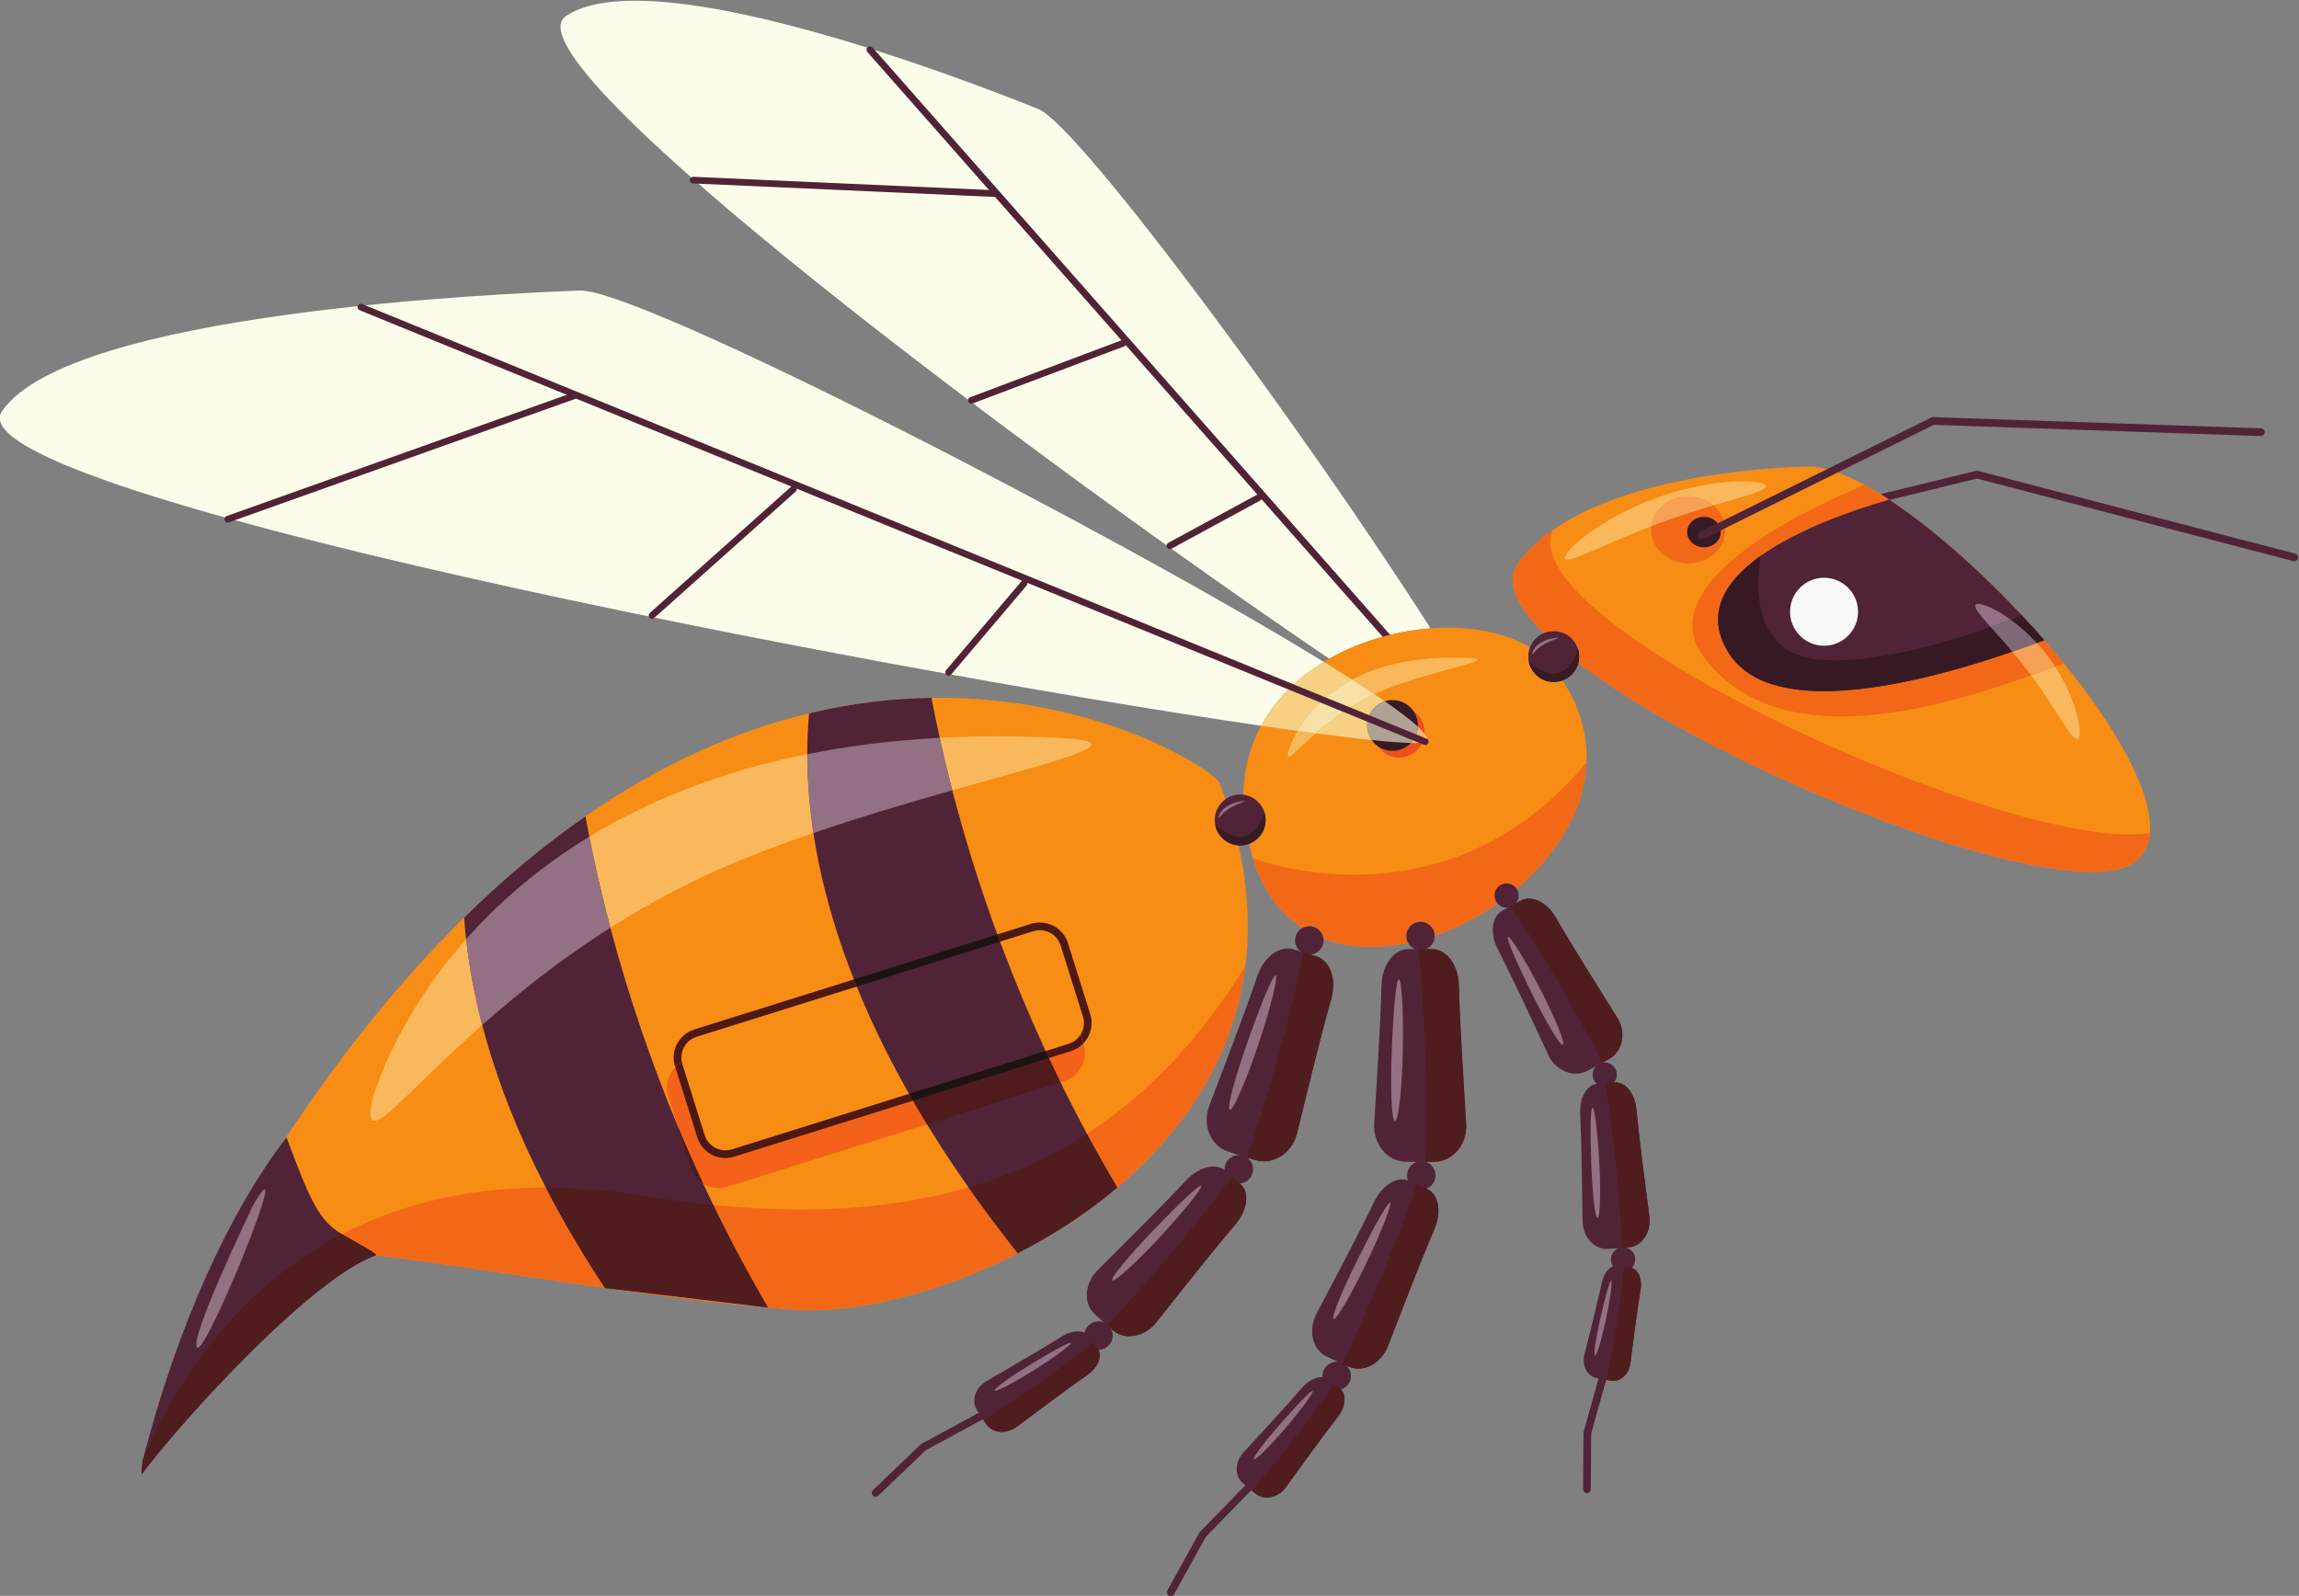 <?xml version="1.0" encoding="UTF-8" standalone="no"?>
<!-- Created with Inkscape (http://www.inkscape.org/) -->

<svg
   xmlns:dc="http://purl.org/dc/elements/1.1/"
   xmlns:cc="http://creativecommons.org/ns#"
   xmlns:rdf="http://www.w3.org/1999/02/22-rdf-syntax-ns#"
   xmlns:svg="http://www.w3.org/2000/svg"
   xmlns="http://www.w3.org/2000/svg"
   xmlns:sodipodi="http://sodipodi.sourceforge.net/DTD/sodipodi-0.dtd"
   xmlns:inkscape="http://www.inkscape.org/namespaces/inkscape"
   version="1.1"
   id="svg235"
   xml:space="preserve"
   width="918.715"
   height="637.917"
   viewBox="0 0 918.715 637.917"
   sodipodi:docname="wasp_robot_bg.svg"
   inkscape:version="0.92.3 (2405546, 2018-03-11)"><rect x="0" y="0" width="918.715" height="637.917" fill="#808080" stroke="none"/><defs
     id="defs239" /><sodipodi:namedview
     pagecolor="#ffffff"
     bordercolor="#666666"
     borderopacity="1"
     objecttolerance="10"
     gridtolerance="10"
     guidetolerance="10"
     inkscape:pageopacity="0"
     inkscape:pageshadow="2"
     inkscape:window-width="1920"
     inkscape:window-height="1052"
     id="namedview237"
     showgrid="false"
     inkscape:zoom="0.1475"
     inkscape:cx="463.77986"
     inkscape:cy="288.43864"
     inkscape:window-x="1920"
     inkscape:window-y="0"
     inkscape:window-maximized="1"
     inkscape:current-layer="g243"
     fit-margin-top="0"
     fit-margin-left="0"
     fit-margin-right="0"
     fit-margin-bottom="0" /><g
     id="g243"
     inkscape:groupmode="layer"
     inkscape:label="ink_ext_XXXXXX"
     transform="matrix(1.333,0,0,-1.333,-336.22,1149.479)"><g
       id="g1187"><path
         d="m 650.724,664.798 c -85.797,58.126 -248.679,179.45 -228.783,192.739 4.833,3.228 12.053,4.572 20.736,4.572 19.371,0 46.007,-6.692 69.588,-14.097 -0.298,-0.372 -0.295,-0.916 0.031,-1.286 L 666.768,671.397 c -5.569,-1.541 -11.021,-3.743 -16.044,-6.599 m 18.211,7.165 -154.502,175.364 c 22.588,-7.19 42.033,-14.875 49.022,-17.661 12.508,-4.988 82.178,-100.018 117.625,-155.766 -4.014,-0.301 -8.105,-0.948 -12.145,-1.937"
         style="fill:#fbfce9;fill-opacity:1;fill-rule:nonzero;stroke:none;stroke-width:0.1"
         id="path249"
         inkscape:connector-curvature="0" /><path
         d="m 701.017,633.037 c -0.277,0 -0.553,0.114 -0.75,0.338 L 512.296,846.726 c -0.365,0.415 -0.325,1.046 0.089,1.412 0.414,0.366 1.047,0.325 1.412,-0.09 l 187.97,-213.35 c 0.365,-0.415 0.325,-1.047 -0.089,-1.412 -0.191,-0.167 -0.426,-0.249 -0.661,-0.249"
         style="fill:#512336;fill-opacity:1;fill-rule:nonzero;stroke:none;stroke-width:0.1"
         id="path251"
         inkscape:connector-curvature="0" /><path
         d="m 550.448,803.278 -0.046,10e-4 -90.444,4.041 c -0.551,0.025 -0.979,0.492 -0.954,1.044 0.025,0.552 0.508,0.969 1.043,0.954 l 90.444,-4.041 c 0.552,-0.025 0.979,-0.491 0.955,-1.043 -0.024,-0.537 -0.467,-0.956 -0.998,-0.956"
         style="fill:#512336;fill-opacity:1;fill-rule:nonzero;stroke:none;stroke-width:0.1"
         id="path253"
         inkscape:connector-curvature="0" /><path
         d="m 543.458,741.281 c -0.404,0 -0.784,0.247 -0.936,0.648 -0.194,0.517 0.067,1.093 0.584,1.288 l 45.383,17.092 c 0.517,0.192 1.093,-0.067 1.288,-0.584 0.195,-0.517 -0.067,-1.094 -0.583,-1.288 l -45.383,-17.092 c -0.116,-0.043 -0.235,-0.064 -0.353,-0.064"
         style="fill:#512336;fill-opacity:1;fill-rule:nonzero;stroke:none;stroke-width:0.1"
         id="path255"
         inkscape:connector-curvature="0" /><path
         d="m 602.938,697.663 c -0.355,0 -0.699,0.189 -0.88,0.523 -0.264,0.485 -0.084,1.092 0.401,1.356 l 26.584,14.43 c 0.488,0.262 1.092,0.084 1.356,-0.402 0.264,-0.485 0.084,-1.092 -0.401,-1.356 l -26.584,-14.43 c -0.152,-0.082 -0.315,-0.121 -0.476,-0.121"
         style="fill:#512336;fill-opacity:1;fill-rule:nonzero;stroke:none;stroke-width:0.1"
         id="path257"
         inkscape:connector-curvature="0" /><path
         d="m 940.049,694.028 c -0.097,-10e-4 -0.195,0.012 -0.292,0.037 l -94.866,24.749 -74.886,-18.231 c -0.62,-0.148 -1.243,0.228 -1.394,0.847 -0.15,0.619 0.229,1.243 0.849,1.394 l 75.169,18.3 c 0.183,0.045 0.38,0.044 0.562,-0.005 l 95.148,-24.822 c 0.616,-0.161 0.986,-0.791 0.825,-1.407 -0.136,-0.519 -0.604,-0.862 -1.115,-0.862"
         style="fill:#512336;fill-opacity:1;fill-rule:nonzero;stroke:none;stroke-width:0.1"
         id="path259"
         inkscape:connector-curvature="0" /><path
         d="m 892.401,603.95 c -25.147,-19.763 -206.429,61.011 -184.89,89.74 21.54,28.728 87.962,28.728 87.962,28.728 4.335,-0.242 9.72,-2.208 15.724,-5.493 2.369,-1.265 4.82,-2.746 7.351,-4.415 14.807,-9.72 32.04,-25.498 46.552,-42.164 2.019,-2.315 3.985,-4.658 5.896,-7 20.247,-24.932 32.956,-50.322 21.405,-59.396"
         style="fill:#f78d15;fill-opacity:1;fill-rule:nonzero;stroke:none;stroke-width:0.1"
         id="path261"
         inkscape:connector-curvature="0" /><path
         d="m 879.411,600.873 c -34.504,-0.004 -116.308,33.828 -154.016,62.641 v 0 c 37.708,-28.813 119.512,-62.641 154.016,-62.641 5.821,0 10.301,0.964 12.99,3.077 0.011,0.009 0.022,0.017 0.032,0.025 -0.011,-0.008 -0.021,-0.016 -0.032,-0.025 -2.689,-2.113 -7.169,-3.077 -12.99,-3.077 m 13.044,3.12 c 0.003,0.002 0.005,0.004 0.009,0.007 -0.003,-0.003 -0.006,-0.005 -0.009,-0.007 m 0.037,0.029 c 0.001,10e-4 0.001,10e-4 0.002,0.002 -10e-4,-10e-4 -10e-4,-10e-4 -0.002,-0.002 m 3.194,4.194 c 0.562,1.303 0.9,2.749 1.034,4.32 0.005,0.001 0.011,0.002 0.016,0.003 -0.142,-1.571 -0.486,-3.019 -1.05,-4.323"
         style="fill:#f9c372;fill-opacity:1;fill-rule:nonzero;stroke:none;stroke-width:0.1"
         id="path263"
         inkscape:connector-curvature="0" /><path
         d="m 879.411,600.873 c -34.504,0 -116.308,33.828 -154.016,62.641 0.159,0.615 0.245,1.261 0.245,1.926 0,0.89 -0.15,1.74 -0.44,2.53 -1.03,2.97 -3.86,5.1 -7.18,5.1 -1.071,0 -2.089,-0.22 -3.013,-0.617 -5.883,5.876 -9.274,11.322 -9.27,15.966 0.002,1.9 0.572,3.668 1.774,5.271 2.773,3.688 6.3,6.919 10.312,9.719 -12.96,-26.666 125.104,-91.302 172.813,-91.308 2.238,-10e-4 4.268,0.141 6.084,0.435 -0.134,-1.571 -0.472,-3.017 -1.034,-4.32 -0.707,-1.633 -1.759,-3.042 -3.192,-4.192 -10e-4,-10e-4 -10e-4,-10e-4 -0.002,-0.002 -0.009,-0.007 -0.019,-0.015 -0.028,-0.022 -0.004,-0.003 -0.006,-0.005 -0.009,-0.007 -0.007,-0.006 -0.015,-0.012 -0.022,-0.018 -0.01,-0.008 -0.021,-0.016 -0.032,-0.025 -2.689,-2.113 -7.169,-3.077 -12.99,-3.077"
         style="fill:#f36817;fill-opacity:1;fill-rule:nonzero;stroke:none;stroke-width:0.1"
         id="path265"
         inkscape:connector-curvature="0" /><path
         d="m 804.274,647.489 c -15.854,0 -30.813,4.332 -40.895,17.257 -17.017,21.815 27.679,43.806 47.818,52.179 2.369,-1.265 4.82,-2.746 7.351,-4.415 13.198,-8.663 28.323,-22.14 41.73,-36.768 -0.631,0.688 -1.266,1.372 -1.906,2.054 -12.921,13.83 -27.25,26.451 -39.82,34.71 -12.34,-3.56 -27.71,-9.21 -38.39,-16.77 -7.64,-5.42 -12.878,-11.822 -12.881,-19.149 -10e-4,-3.108 0.94,-6.383 3.04,-9.82 5.231,-8.557 15.868,-11.702 28.689,-11.702 17.516,0 39.108,5.877 56.515,11.847 1.515,-1.794 3.082,-3.729 4.629,-5.789 0.332,-0.431 0.658,-0.862 0.978,-1.29 -14.853,-5.26 -36.587,-12.344 -56.858,-12.344 m 64.045,14.913 c -0.7,1.069 -1.456,2.14 -2.269,3.201 -1.046,1.388 -2.134,2.687 -3.24,3.894 0.776,0.285 1.542,0.569 2.292,0.849 2.017,-2.316 3.983,-4.658 5.894,-7 -0.839,-0.292 -1.733,-0.608 -2.677,-0.944"
         style="fill:#f36817;fill-opacity:1;fill-rule:nonzero;stroke:none;stroke-width:0.1"
         id="path267"
         inkscape:connector-curvature="0" /><path
         d="m 865.102,670.346 c -29.81,-11.15 -81.02,-26.09 -94.781,-3.579 -7.05,11.54 -1.04,21.25 9.841,28.969 10.68,7.56 26.05,13.21 38.39,16.77 12.57,-8.259 26.899,-20.88 39.82,-34.71 2.3,-2.45 4.54,-4.94 6.73,-7.45"
         style="fill:#512336;fill-opacity:1;fill-rule:nonzero;stroke:none;stroke-width:0.1"
         id="path269"
         inkscape:connector-curvature="0" /><path
         d="m 799.01,655.065 c -12.821,0 -23.458,3.145 -28.689,11.702 -2.1,3.437 -3.041,6.712 -3.04,9.82 0.003,7.327 5.241,13.729 12.881,19.149 -1.61,-9.41 -2.65,-29.739 18.039,-31.27 1.347,-0.099 2.734,-0.147 4.149,-0.147 14.956,0 33.295,5.283 46.652,9.986 1.857,-2.07 4.125,-4.555 6.523,-7.393 -17.407,-5.97 -38.999,-11.847 -56.515,-11.847 m 63.8,14.432 c -2.601,2.841 -5.302,5.178 -7.809,6.999 1.195,0.452 2.321,0.887 3.371,1.3 2.3,-2.45 4.54,-4.94 6.73,-7.45 -0.75,-0.28 -1.516,-0.564 -2.292,-0.849"
         style="fill:#371923;fill-opacity:1;fill-rule:nonzero;stroke:none;stroke-width:0.1"
         id="path271"
         inkscape:connector-curvature="0" /><path
         d="m 809.824,678.881 c 0,-5.948 -4.822,-10.77 -10.77,-10.77 -5.948,0 -10.77,4.822 -10.77,10.77 0,5.948 4.822,10.77 10.77,10.77 5.948,0 10.77,-4.822 10.77,-10.77"
         style="fill:#f9f9f8;fill-opacity:1;fill-rule:nonzero;stroke:none;stroke-width:0.1"
         id="path273"
         inkscape:connector-curvature="0" /><path
         d="m 799.054,689.074 c -5.62,0 -10.194,-4.573 -10.194,-10.193 0,-5.621 4.574,-10.193 10.194,-10.193 5.621,0 10.193,4.572 10.193,10.193 0,5.62 -4.572,10.193 -10.193,10.193 z m 0,-21.539 c -6.256,0 -11.346,5.09 -11.346,11.346 0,6.257 5.09,11.347 11.346,11.347 6.257,0 11.346,-5.09 11.346,-11.347 0,-6.256 -5.089,-11.346 -11.346,-11.346"
         style="fill:#512336;fill-opacity:1;fill-rule:nonzero;stroke:none;stroke-width:0.1"
         id="path275"
         inkscape:connector-curvature="0" /><path
         d="m 758.331,693.401 c -6.134,0 -11.106,4.499 -11.106,10.049 0,0.374 0.022,0.743 0.066,1.106 1.332,0.51 2.696,1.016 4.088,1.512 5.184,1.902 10.156,3.447 14.519,4.737 2.178,-1.834 3.54,-4.451 3.54,-7.355 0,-5.55 -4.973,-10.049 -11.107,-10.049"
         style="fill:#f36817;fill-opacity:1;fill-rule:nonzero;stroke:none;stroke-width:0.1"
         id="path277"
         inkscape:connector-curvature="0" /><path
         d="m 768.091,702.776 c 0,-2.522 -2.26,-4.567 -5.048,-4.567 -2.788,0 -5.049,2.045 -5.049,4.567 0,2.523 2.261,4.568 5.049,4.568 2.788,0 5.048,-2.045 5.048,-4.568"
         style="fill:#361b25;fill-opacity:1;fill-rule:nonzero;stroke:none;stroke-width:0.1"
         id="path279"
         inkscape:connector-curvature="0" /><path
         d="m 762.399,700.613 c -0.424,0 -0.833,0.236 -1.035,0.642 -0.282,0.571 -0.048,1.262 0.523,1.545 l 69.331,34.329 c 0.171,0.084 0.364,0.122 0.551,0.12 l 98.274,-3.366 c 0.636,-0.022 1.135,-0.556 1.112,-1.193 -0.021,-0.636 -0.551,-1.138 -1.191,-1.113 l -97.984,3.357 -69.07,-34.201 c -0.165,-0.081 -0.34,-0.12 -0.511,-0.12"
         style="fill:#512336;fill-opacity:1;fill-rule:nonzero;stroke:none;stroke-width:0.1"
         id="path281"
         inkscape:connector-curvature="0" /><path
         d="m 722.117,694.528 c -0.36,0 -0.602,0.087 -0.719,0.274 -1.096,1.628 10.234,12.062 27.463,18.229 10.143,3.705 19.659,4.954 25.795,4.954 4.263,0 6.894,-0.602 6.975,-1.403 0.196,-1.413 -6.362,-3.006 -15.733,-5.777 -1.983,1.671 -4.643,2.693 -7.567,2.693 -5.721,0 -10.431,-3.912 -11.04,-8.942 -12.68,-4.852 -22.404,-10.028 -25.174,-10.028"
         style="fill:#f9b85b;fill-opacity:1;fill-rule:nonzero;stroke:none;stroke-width:0.1"
         id="path283"
         inkscape:connector-curvature="0" /><path
         d="m 747.291,704.556 c 0.609,5.03 5.319,8.942 11.04,8.942 2.924,0 5.584,-1.022 7.567,-2.693 -4.363,-1.29 -9.335,-2.835 -14.519,-4.737 -1.392,-0.496 -2.756,-1.002 -4.088,-1.512"
         style="fill:#f6a155;fill-opacity:1;fill-rule:nonzero;stroke:none;stroke-width:0.1"
         id="path285"
         inkscape:connector-curvature="0" /><path
         d="m 874.883,640.687 c -1.918,0 -6.335,9.213 -13.751,19.146 2.628,0.93 5.036,1.802 7.187,2.569 6.867,-10.487 8.401,-20.881 6.818,-21.653 -0.08,-0.041 -0.164,-0.062 -0.254,-0.062"
         style="fill:#f9b85b;fill-opacity:1;fill-rule:nonzero;stroke:none;stroke-width:0.1"
         id="path287"
         inkscape:connector-curvature="0" /><path
         d="m 861.132,659.833 c -0.32,0.428 -0.646,0.859 -0.978,1.29 -1.547,2.06 -3.114,3.995 -4.629,5.789 2.527,0.866 4.96,1.733 7.285,2.585 1.106,-1.207 2.194,-2.506 3.24,-3.894 0.813,-1.061 1.569,-2.132 2.269,-3.201 -2.151,-0.767 -4.559,-1.639 -7.187,-2.569"
         style="fill:#f6a155;fill-opacity:1;fill-rule:nonzero;stroke:none;stroke-width:0.1"
         id="path289"
         inkscape:connector-curvature="0" /><path
         d="m 849.002,674.305 c -3.218,3.588 -5.198,5.93 -4.466,6.708 0.139,0.156 0.396,0.234 0.756,0.234 1.633,0 5.38,-1.605 9.709,-4.751 -1.849,-0.699 -3.86,-1.438 -5.999,-2.191"
         style="fill:#937084;fill-opacity:1;fill-rule:nonzero;stroke:none;stroke-width:0.1"
         id="path291"
         inkscape:connector-curvature="0" /><path
         d="m 855.525,666.912 c -2.398,2.838 -4.666,5.323 -6.523,7.393 2.139,0.753 4.15,1.492 5.999,2.191 2.507,-1.821 5.208,-4.158 7.809,-6.999 -2.325,-0.852 -4.758,-1.719 -7.285,-2.585"
         style="fill:#816876;fill-opacity:1;fill-rule:nonzero;stroke:none;stroke-width:0.1"
         id="path293"
         inkscape:connector-curvature="0" /><path
         d="m 727.846,633.708 c -1.858,-45.772 -83.627,-82.281 -100.025,-28.701 -19.735,64.619 68.119,84.274 89.767,57.43 7.646,-9.504 10.662,-19.305 10.258,-28.729"
         style="fill:#f78d15;fill-opacity:1;fill-rule:nonzero;stroke:none;stroke-width:0.1"
         id="path295"
         inkscape:connector-curvature="0" /><path
         d="m 638.588,635.398 c -0.347,0 -0.405,0.488 -0.178,1.603 0,0 0.679,2.568 2.781,6.151 1.869,-0.256 3.697,-0.501 5.45,-0.732 -4.511,-3.96 -7.185,-7.022 -8.053,-7.022 m 25.661,18.766 c -2.052,1.375 -4.285,2.834 -6.67,4.358 7.203,3.82 16.98,6.607 30.173,6.607 1.61,0 3.265,-0.041 4.978,-0.127 9.211,-0.463 -9.892,-3.415 -24.798,-9.257 -1.269,-0.497 -2.497,-1.026 -3.683,-1.581"
         style="fill:#f9b85b;fill-opacity:1;fill-rule:nonzero;stroke:none;stroke-width:0.1"
         id="path297"
         inkscape:connector-curvature="0" /><path
         d="m 663.286,578.388 c -5.017,0 -9.855,0.784 -14.307,2.466 -0.2,1.61 -1.315,3.033 -2.964,3.546 -0.422,0.132 -0.849,0.194 -1.269,0.194 -0.742,0 -1.461,-0.195 -2.091,-0.549 -6.564,4.259 -11.808,11.076 -14.834,20.962 0,0 12.604,-4.973 30.384,-4.973 20.161,-10e-4 46.978,6.391 69.641,33.674 -0.584,-14.39 -9.068,-27.864 -20.935,-37.912 -0.689,1.047 -1.846,1.634 -3.039,1.634 -0.586,0 -1.181,-0.142 -1.733,-0.442 -1.765,-0.96 -2.417,-3.168 -1.458,-4.932 0.136,-0.25 0.296,-0.477 0.477,-0.681 -5.85,-4.077 -12.267,-7.358 -18.807,-9.602 -0.058,2.304 -1.943,4.154 -4.261,4.154 -2.355,0 -4.264,-1.909 -4.264,-4.264 0,-0.759 0.199,-1.472 0.546,-2.089 -3.735,-0.776 -7.458,-1.186 -11.086,-1.186"
         style="fill:#f36817;fill-opacity:1;fill-rule:nonzero;stroke:none;stroke-width:0.1"
         id="path299"
         inkscape:connector-curvature="0" /><path
         d="m 625.58,572.751 c -3.474,-27.679 -18.713,-49.892 -38.394,-66.504 -9.235,-7.808 -19.44,-14.377 -29.86,-19.708 -24.394,-12.52 -49.971,-18.201 -66.961,-16.935 -2.639,0.188 -5.277,0.403 -7.916,0.645 l -0.242,0.027 c -16.047,1.427 -32.148,3.5 -47.764,5.708 l -0.862,0.108 c -24.985,3.554 -48.652,7.485 -68.684,9.827 -6.489,0.781 -12.601,1.374 -18.228,1.724 -12.87,0.861 -22.658,0.114 -29.739,-2.255 5.385,9.531 10.112,18.921 15.55,27.456 l 0.108,0.161 c 19.493,30.613 39.256,54.98 58.776,74.15 12.251,12.09 24.42,22.105 36.375,30.371 v 0.027 c 23.424,16.263 46.068,25.821 67.042,30.856 12.924,3.123 25.228,4.496 36.698,4.657 50.51,0.754 85,-22.05 86.32,-25.497 7.727,-20.167 9.801,-38.421 7.781,-54.818"
         style="fill:#f78d15;fill-opacity:1;fill-rule:nonzero;stroke:none;stroke-width:0.1"
         id="path301"
         inkscape:connector-curvature="0" /><path
         d="m 587.186,506.247 c -9.235,-7.808 -19.44,-14.377 -29.86,-19.708 -5.358,6.731 -10.258,13.301 -14.781,19.735 -45.072,64.188 -50.376,113.595 -47.764,142.135 12.924,3.123 25.228,4.496 36.698,4.657 10.527,-55.06 30.128,-100.078 46.579,-130.691 3.204,-5.923 6.274,-11.308 9.128,-16.128"
         style="fill:#512336;fill-opacity:1;fill-rule:nonzero;stroke:none;stroke-width:0.1"
         id="path303"
         inkscape:connector-curvature="0" /><path
         d="m 482.449,470.249 -0.242,0.027 -47.764,5.708 -0.862,0.108 c -6.919,10.474 -12.789,20.516 -17.743,30.129 -16.72,32.417 -22.967,59.745 -24.474,80.934 12.251,12.09 24.42,22.105 36.375,30.371 8.589,-46.848 23.801,-86.535 38.313,-116.502 5.735,-11.82 11.362,-22.132 16.397,-30.775"
         style="fill:#512336;fill-opacity:1;fill-rule:nonzero;stroke:none;stroke-width:0.1"
         id="path305"
         inkscape:connector-curvature="0" /><path
         d="m 364.897,485.919 c -19.036,-6.758 -57.322,-48.518 -70.192,-65.668 0.081,1.373 -0.047,2.785 0.296,4.119 10.473,40.745 26.158,74.826 43.12,96.912 7.207,-19.491 9.946,-25.131 16.626,-29.035 3.314,-1.938 11.012,-6.005 10.15,-6.328"
         style="fill:#512336;fill-opacity:1;fill-rule:nonzero;stroke:none;stroke-width:0.1"
         id="path307"
         inkscape:connector-curvature="0" /><path
         d="m 495.219,469.431 c -1.685,0 -3.305,0.057 -4.854,0.173 -2.639,0.188 -5.277,0.403 -7.916,0.645 v 0 c -5.035,8.643 -10.662,18.955 -16.397,30.775 8.989,-0.905 17.777,-1.385 26.345,-1.385 17.685,-0.001 34.441,2.047 50.148,6.635 v 0 c 4.523,-6.434 9.423,-13.004 14.781,-19.735 -22.169,-11.379 -45.318,-17.108 -62.107,-17.108 m -13.012,0.845 c -16.047,1.427 -32.148,3.5 -47.764,5.708 l 47.764,-5.708 m -48.626,5.816 c -24.985,3.554 -48.652,7.485 -68.684,9.827 0.862,0.323 -6.836,4.39 -10.15,6.328 16.223,8.407 36.28,13.974 60.917,13.974 0.058,0 0.116,0 0.174,0 v 0 c 4.954,-9.613 10.824,-19.655 17.743,-30.129 m 153.605,30.155 c -2.854,4.82 -5.924,10.205 -9.128,16.128 17.878,11.551 33.817,27.975 47.522,50.376 -3.474,-27.679 -18.713,-49.892 -38.394,-66.504 v 0"
         style="fill:#f36817;fill-opacity:1;fill-rule:nonzero;stroke:none;stroke-width:0.1"
         id="path309"
         inkscape:connector-curvature="0" /><path
         d="m 557.326,486.539 v 0 c -5.358,6.731 -10.258,13.301 -14.781,19.735 12.547,3.635 24.393,8.939 35.513,16.101 v 0 c 3.204,-5.923 6.274,-11.308 9.128,-16.128 v 0 c -9.235,-7.808 -19.44,-14.377 -29.86,-19.708"
         style="fill:#501d1f;fill-opacity:1;fill-rule:nonzero;stroke:none;stroke-width:0.1"
         id="path311"
         inkscape:connector-curvature="0" /><path
         d="m 482.449,470.249 -0.242,0.027 -47.764,5.708 -0.862,0.108 v 0 c -6.919,10.474 -12.789,20.516 -17.743,30.129 9.208,0 19.09,-0.782 29.644,-2.504 6.974,-1.131 13.839,-2.047 20.57,-2.693 v 0 c 5.735,-11.82 11.362,-22.132 16.397,-30.775 v 0"
         style="fill:#501d1f;fill-opacity:1;fill-rule:nonzero;stroke:none;stroke-width:0.1"
         id="path313"
         inkscape:connector-curvature="0" /><path
         d="m 294.705,420.251 c 0.081,1.373 0.189,2.746 0.296,4.119 6.839,16.72 22.024,44.748 51.668,63.273 2.585,1.615 5.277,3.15 8.078,4.604 v 0 c 3.314,-1.938 11.012,-6.005 10.15,-6.328 v 0 c -19.036,-6.758 -57.322,-48.518 -70.192,-65.668"
         style="fill:#501d1f;fill-opacity:1;fill-rule:nonzero;stroke:none;stroke-width:0.1"
         id="path315"
         inkscape:connector-curvature="0" /><path
         d="m 364.486,526.211 c -1.318,0 -1.54,1.892 -0.675,6.216 0,0 6.022,23.236 28.146,48.256 0.876,-7.849 2.405,-16.439 4.833,-25.725 -18.172,-16.083 -28.896,-28.747 -32.304,-28.747 m 70.728,57.914 c -2.324,8.786 -4.45,17.9 -6.314,27.311 17.16,10.458 38.614,19.4 65.333,24.755 -10e-4,-7.039 0.519,-14.944 1.846,-23.661 -6.78,-2.321 -13.538,-4.789 -20.082,-7.407 -15.136,-6.054 -28.724,-13.336 -40.783,-20.998 m 102.5,41.212 c -1.33,5.14 -2.588,10.38 -3.767,15.731 5.613,0.296 11.392,0.448 17.368,0.448 6.117,0 12.408,-0.16 18.917,-0.494 22.379,-1.147 0.778,-6.239 -32.518,-15.685"
         style="fill:#f9b85b;fill-opacity:1;fill-rule:nonzero;stroke:none;stroke-width:0.1"
         id="path317"
         inkscape:connector-curvature="0" /><path
         d="m 496.079,612.53 c -1.327,8.717 -1.847,16.622 -1.846,23.661 12.122,2.43 25.333,4.119 39.714,4.877 1.179,-5.351 2.437,-10.591 3.767,-15.731 -12.765,-3.621 -27.251,-7.883 -41.635,-12.807"
         style="fill:#937084;fill-opacity:1;fill-rule:nonzero;stroke:none;stroke-width:0.1"
         id="path319"
         inkscape:connector-curvature="0" /><path
         d="m 396.79,554.958 c -2.428,9.286 -3.957,17.876 -4.833,25.725 9.249,10.46 21.322,21.233 36.943,30.753 1.864,-9.411 3.99,-18.525 6.314,-27.311 -15.248,-9.688 -28.052,-19.987 -38.424,-29.167"
         style="fill:#937084;fill-opacity:1;fill-rule:nonzero;stroke:none;stroke-width:0.1"
         id="path321"
         inkscape:connector-curvature="0" /><path
         d="m 311.487,458.15 c -0.054,0 -0.102,0.016 -0.145,0.047 -2.82,2.081 16.805,42.797 16.805,42.797 1.924,3.303 2.999,4.712 3.422,4.712 1.229,0 -3.046,-11.89 -8.001,-23.778 -4.956,-11.889 -10.591,-23.778 -12.081,-23.778"
         style="fill:#937084;fill-opacity:1;fill-rule:nonzero;stroke:none;stroke-width:0.1"
         id="path323"
         inkscape:connector-curvature="0" /><path
         d="m 469.705,517.365 c -2.783,0 -5.36,1.796 -6.235,4.585 l -6.68,21.281 c -0.07,0.209 -0.12,0.419 -0.16,0.629 -0.73,-0.41 -1.39,-0.92 -1.97,-1.53 v 0 l -0.07,0.21 c -0.71,2.26 -0.49,4.65 0.6,6.75 1.1,2.09 2.94,3.64 5.2,4.34 l 47.82,15.002 c 0.282,-0.715 0.567,-1.427 0.859,-2.147 L 461.08,551.43 c -1.67,-0.52 -3.04,-1.66 -3.84,-3.21 -0.71,-1.35 -0.92,-2.88 -0.61,-4.36 0.04,-0.21 0.09,-0.42 0.16,-0.629 l 6.68,-21.281 c 0.875,-2.789 3.452,-4.585 6.235,-4.585 0.65,0 1.311,0.099 1.965,0.305 l 53.071,16.644 v 0 L 471.67,517.67 c -0.654,-0.206 -1.315,-0.304 -1.965,-0.305 m 95.989,29.792 v 0 l 6.896,2.163 c 1.54,0.49 2.78,1.5 3.58,2.77 0.98,1.57 1.3,3.53 0.7,5.43 l -6.67,21.28 c -0.53,1.67 -1.67,3.03 -3.21,3.84 -0.95,0.5 -1.99,0.75 -3.03,0.75 -0.65,0 -1.32,-0.1 -1.96,-0.3 l -9.98,-3.131 c -0.268,0.72 -0.534,1.439 -0.801,2.165 l 10.091,3.166 c 0.87,0.275 1.762,0.41 2.65,0.41 1.409,0 2.808,-0.341 4.09,-1.009 2.1,-1.101 3.64,-2.941 4.35,-5.201 l 6.67,-21.28 c 1,-3.18 0.1,-6.52 -2.07,-8.78 v 0 l -0.83,2.66 c -0.8,-1.27 -2.04,-2.28 -3.58,-2.77 l -6.896,-2.163"
         style="fill:#4e1914;fill-opacity:1;fill-rule:nonzero;stroke:none;stroke-width:0.1"
         id="path325"
         inkscape:connector-curvature="0" /><path
         d="m 509.069,566.485 c -0.292,0.72 -0.577,1.432 -0.859,2.147 l 43.009,13.492 c 0.267,-0.726 0.533,-1.445 0.801,-2.165 l -42.951,-13.474"
         style="fill:#1e1314;fill-opacity:1;fill-rule:nonzero;stroke:none;stroke-width:0.1"
         id="path327"
         inkscape:connector-curvature="0" /><path
         d="m 467.71,506.06 c -1.675,0 -3.298,0.48 -4.689,1.347 -2.594,5.573 -5.195,11.448 -7.76,17.612 l -2.671,8.521 c -0.71,2.26 -0.49,4.65 0.6,6.75 0.4,0.75 0.89,1.441 1.47,2.04 v 0 l 6.6,-21.07 c 1.19,-3.779 4.69,-6.2 8.45,-6.2 0.88,0 1.77,0.13 2.65,0.41 l 53.553,16.795 c 1.343,-2.327 2.743,-4.684 4.194,-7.057 L 470.36,506.47 c -0.88,-0.28 -1.77,-0.41 -2.65,-0.41 m 102.45,31.709 c -1.157,2.363 -2.321,4.793 -3.485,7.28 l 6.605,2.071 c 1.46,0.46 2.73,1.27 3.72,2.31 v 0 l 0.07,-0.22 c 1.46,-4.65 -1.14,-9.63 -5.79,-11.09 l -1.12,-0.351"
         style="fill:#f36218;fill-opacity:1;fill-rule:nonzero;stroke:none;stroke-width:0.1"
         id="path329"
         inkscape:connector-curvature="0" /><path
         d="m 530.107,525.208 c -1.451,2.373 -2.851,4.73 -4.194,7.057 l 40.762,12.784 c 1.164,-2.487 2.328,-4.917 3.485,-7.28 l -40.053,-12.561"
         style="fill:#501b1d;fill-opacity:1;fill-rule:nonzero;stroke:none;stroke-width:0.1"
         id="path331"
         inkscape:connector-curvature="0" /><path
         d="m 463.021,507.407 c -1.731,1.079 -3.101,2.757 -3.761,4.853 l -3.999,12.759 c 2.565,-6.164 5.166,-12.039 7.76,-17.612"
         style="fill:#501b1d;fill-opacity:1;fill-rule:nonzero;stroke:none;stroke-width:0.1"
         id="path333"
         inkscape:connector-curvature="0" /><path
         d="m 469.71,515.06 c -3.76,0 -7.26,2.421 -8.45,6.2 l -6.6,21.07 c 0.58,0.61 1.24,1.12 1.97,1.53 0.04,-0.21 0.09,-0.42 0.16,-0.629 l 6.68,-21.281 c 0.875,-2.789 3.452,-4.585 6.235,-4.585 0.65,10e-4 1.311,0.099 1.965,0.305 l 53.071,16.644 c 0.388,-0.684 0.775,-1.361 1.172,-2.049 L 472.36,515.47 c -0.88,-0.28 -1.77,-0.41 -2.65,-0.41 m 96.965,29.989 c -0.328,0.699 -0.654,1.399 -0.981,2.108 l 6.896,2.163 c 1.54,0.49 2.78,1.5 3.58,2.77 l 0.83,-2.66 c -0.99,-1.04 -2.26,-1.85 -3.72,-2.31 l -6.605,-2.071"
         style="fill:#4c1714;fill-opacity:1;fill-rule:nonzero;stroke:none;stroke-width:0.1"
         id="path335"
         inkscape:connector-curvature="0" /><path
         d="m 525.913,532.265 c -0.397,0.688 -0.784,1.365 -1.172,2.049 l 40.953,12.843 c 0.327,-0.709 0.653,-1.409 0.981,-2.108 l -40.762,-12.784"
         style="fill:#1e1313;fill-opacity:1;fill-rule:nonzero;stroke:none;stroke-width:0.1"
         id="path337"
         inkscape:connector-curvature="0" /><path
         d="m 671.683,635.146 c -2.618,0 -4.927,1.318 -6.301,3.327 1.224,-0.838 2.705,-1.327 4.301,-1.327 2.186,0 4.157,0.919 5.548,2.392 0.327,-0.007 0.634,-0.01 0.926,-0.01 1.064,0 1.897,0.045 2.494,0.136 -1.19,-2.663 -3.862,-4.518 -6.968,-4.518 m 7.611,7.107 c -0.454,0.616 -1.124,1.336 -1.992,2.146 0.006,0.124 0.009,0.249 0.009,0.375 0,1.596 -0.489,3.077 -1.327,4.302 2.009,-1.374 3.327,-3.684 3.327,-6.302 0,-0.175 -0.005,-0.349 -0.017,-0.521"
         style="fill:#f04e1c;fill-opacity:1;fill-rule:nonzero;stroke:none;stroke-width:0.1"
         id="path339"
         inkscape:connector-curvature="0" /><path
         d="m 603.196,383.671 c -0.188,0 -0.38,0.047 -0.556,0.145 -0.558,0.307 -0.761,1.008 -0.452,1.566 l 9.574,17.32 0.182,0.246 22.739,23.385 c 0.444,0.455 1.174,0.468 1.63,0.023 0.456,-0.444 0.466,-1.174 0.023,-1.631 l -22.63,-23.273 -9.5,-17.185 c -0.211,-0.381 -0.603,-0.596 -1.01,-0.596"
         style="fill:#512336;fill-opacity:1;fill-rule:nonzero;stroke:none;stroke-width:0.1"
         id="path341"
         inkscape:connector-curvature="0" /><path
         d="m 682.352,581.663 c 0,-2.354 -1.908,-4.263 -4.262,-4.263 -2.355,0 -4.264,1.909 -4.264,4.263 0,2.355 1.909,4.264 4.264,4.264 2.354,0 4.262,-1.909 4.262,-4.264"
         style="fill:#512336;fill-opacity:1;fill-rule:nonzero;stroke:none;stroke-width:0.1"
         id="path343"
         inkscape:connector-curvature="0" /><path
         d="m 682.577,509.864 c 0,-2.353 -1.909,-4.262 -4.264,-4.262 -2.353,0 -4.262,1.909 -4.262,4.262 0,2.355 1.909,4.264 4.262,4.264 2.355,0 4.264,-1.909 4.264,-4.264"
         style="fill:#512336;fill-opacity:1;fill-rule:nonzero;stroke:none;stroke-width:0.1"
         id="path345"
         inkscape:connector-curvature="0" /><path
         d="m 657.223,449.733 c 0,-2.354 -1.908,-4.262 -4.263,-4.262 -2.355,0 -4.263,1.908 -4.263,4.262 0,2.355 1.908,4.263 4.263,4.263 2.355,0 4.263,-1.908 4.263,-4.263"
         style="fill:#512336;fill-opacity:1;fill-rule:nonzero;stroke:none;stroke-width:0.1"
         id="path347"
         inkscape:connector-curvature="0" /><path
         d="m 689.569,566.954 c 0.379,-13.9 1.385,-27.775 2.186,-41.658 0.358,-5.927 -3.82,-11.162 -9.326,-11.334 -2.976,-0.078 -5.952,-0.078 -8.929,10e-4 -5.48,0.175 -9.656,5.405 -9.3,11.333 0.801,13.883 1.807,27.757 2.186,41.658 0.179,5.949 3.668,10.765 8.022,10.766 2.373,0 4.745,0 7.118,0 4.374,0.002 7.863,-4.818 8.043,-10.766"
         style="fill:#512336;fill-opacity:1;fill-rule:nonzero;stroke:none;stroke-width:0.1"
         id="path349"
         inkscape:connector-curvature="0" /><path
         d="m 679.658,513.912 c -10e-4,0 -10e-4,0 -10e-4,0 0.509,0.005 1.019,0.012 1.528,0.022 -0.509,-0.01 -1.018,-0.017 -1.527,-0.022"
         style="fill:#f9c372;fill-opacity:1;fill-rule:nonzero;stroke:none;stroke-width:0.1"
         id="path351"
         inkscape:connector-curvature="0" /><path
         d="m 679.52,513.91 v 0 c 0.046,10e-4 0.091,10e-4 0.137,0.002 0,0 0,0 10e-4,0 -0.046,-0.001 -0.092,-0.001 -0.138,-0.002"
         style="fill:#501d1f;fill-opacity:1;fill-rule:nonzero;stroke:none;stroke-width:0.1"
         id="path353"
         inkscape:connector-curvature="0" /><path
         d="m 679.52,513.91 c 0.877,25.342 -0.684,51.368 -2.061,63.81 1.355,0 2.711,0 4.067,0 4.374,0.002 7.863,-4.818 8.043,-10.766 0.379,-13.9 1.385,-27.775 2.186,-41.658 0.014,-0.232 0.021,-0.462 0.021,-0.691 0.009,-5.637 -4.057,-10.478 -9.347,-10.643 v 0 c -0.415,-0.011 -0.829,-0.02 -1.244,-0.028 -0.509,-0.01 -1.019,-0.017 -1.528,-0.022 -0.046,-0.001 -0.091,-0.001 -0.137,-0.001"
         style="fill:#501d1f;fill-opacity:1;fill-rule:nonzero;stroke:none;stroke-width:0.1"
         id="path355"
         inkscape:connector-curvature="0" /><path
         d="m 670.429,526.078 c -0.002,0 -0.003,0 -0.005,0 -1.034,0.034 -1.415,9.638 -0.96,21.367 0.456,11.737 1.268,21.228 2.107,21.23 0.847,-0.003 1.461,-9.492 1.21,-21.256 -0.239,-11.744 -1.332,-21.341 -2.352,-21.341"
         style="fill:#937084;fill-opacity:1;fill-rule:nonzero;stroke:none;stroke-width:0.1"
         id="path357"
         inkscape:connector-curvature="0" /><path
         d="m 682.313,493.952 c -4.955,-11.678 -9.413,-23.557 -14.033,-35.371 -1.96,-5.048 -7.184,-7.92 -11.527,-6.117 -2.343,0.986 -4.655,2.038 -6.939,3.155 -4.192,2.081 -5.462,7.902 -2.947,12.698 5.865,11.248 11.886,22.415 17.43,33.827 2.387,4.877 6.916,7.644 10.301,6.106 1.843,-0.838 3.687,-1.677 5.53,-2.515 3.4,-1.545 4.292,-6.779 2.185,-11.783"
         style="fill:#512336;fill-opacity:1;fill-rule:nonzero;stroke:none;stroke-width:0.1"
         id="path359"
         inkscape:connector-curvature="0" /><path
         d="m 656.062,452.757 c -0.02,0.009 -0.04,0.017 -0.06,0.026 0.02,-0.009 0.04,-0.017 0.06,-0.026 m -0.093,0.04 c -0.027,0.011 -0.054,0.023 -0.081,0.035 v 0 c 0.027,-0.012 0.054,-0.024 0.081,-0.035"
         style="fill:#f9c372;fill-opacity:1;fill-rule:nonzero;stroke:none;stroke-width:0.1"
         id="path361"
         inkscape:connector-curvature="0" /><path
         d="m 655.888,452.832 c -0.473,0.203 -0.945,0.408 -1.414,0.616 v 0 c 0.47,-0.208 0.941,-0.413 1.414,-0.616 v 0"
         style="fill:#501d1f;fill-opacity:1;fill-rule:nonzero;stroke:none;stroke-width:0.1"
         id="path363"
         inkscape:connector-curvature="0" /><path
         d="m 659.485,451.923 c -0.924,0 -1.846,0.173 -2.732,0.541 v 0 c -0.231,0.097 -0.461,0.195 -0.691,0.293 -0.02,0.009 -0.04,0.017 -0.06,0.026 -0.011,0.005 -0.022,0.009 -0.033,0.014 -0.027,0.011 -0.054,0.023 -0.081,0.035 -0.473,0.203 -0.944,0.408 -1.414,0.616 10.25,20.738 18.866,42.905 22.494,53.724 1.053,-0.479 2.106,-0.958 3.16,-1.437 2.172,-0.986 3.32,-3.478 3.318,-6.453 -0.002,-1.684 -0.371,-3.522 -1.133,-5.33 -4.955,-11.678 -9.413,-23.557 -14.033,-35.371 -1.56,-4.018 -5.189,-6.658 -8.795,-6.658"
         style="fill:#501d1f;fill-opacity:1;fill-rule:nonzero;stroke:none;stroke-width:0.1"
         id="path365"
         inkscape:connector-curvature="0" /><path
         d="m 652.063,466.754 c -0.023,0 -0.045,0.005 -0.064,0.014 -0.79,0.394 2.54,8.505 7.323,18.085 4.696,9.406 8.843,16.896 9.615,16.896 0.015,0 0.028,-0.003 0.04,-0.009 0.657,-0.302 -2.45,-8.399 -7.086,-18.081 -4.516,-9.447 -8.889,-16.905 -9.828,-16.905"
         style="fill:#937084;fill-opacity:1;fill-rule:nonzero;stroke:none;stroke-width:0.1"
         id="path367"
         inkscape:connector-curvature="0" /><path
         d="m 653.362,437.566 c -5.392,-6.955 -10.484,-14.133 -15.675,-21.238 -2.207,-3.04 -6.234,-4.028 -8.845,-2.034 -1.405,1.084 -2.781,2.208 -4.122,3.369 -2.461,2.154 -2.295,6.293 0.243,9.064 5.93,6.502 11.951,12.92 17.693,19.589 2.466,2.848 6.005,3.891 8.017,2.247 1.095,-0.894 2.191,-1.79 3.286,-2.685 2.021,-1.65 1.702,-5.328 -0.597,-8.312"
         style="fill:#512336;fill-opacity:1;fill-rule:nonzero;stroke:none;stroke-width:0.1"
         id="path369"
         inkscape:connector-curvature="0" /><path
         d="m 632.002,413.256 c -1.135,0 -2.236,0.332 -3.16,1.038 -0.458,0.352 -0.912,0.71 -1.364,1.071 v 0 c 0.452,-0.361 0.906,-0.718 1.364,-1.071 0.924,-0.706 2.025,-1.038 3.16,-1.038 2.073,0 4.259,1.108 5.685,3.072 5.191,7.105 10.283,14.283 15.675,21.238 1.275,1.655 1.942,3.524 1.937,5.141 0.005,-1.617 -0.662,-3.486 -1.937,-5.141 -5.392,-6.955 -10.484,-14.133 -15.675,-21.238 -1.426,-1.964 -3.612,-3.072 -5.685,-3.072"
         style="fill:#f9c372;fill-opacity:1;fill-rule:nonzero;stroke:none;stroke-width:0.1"
         id="path371"
         inkscape:connector-curvature="0" /><path
         d="m 652.209,447.308 c -0.042,0.035 -0.085,0.07 -0.128,0.105 v 0 c 0.043,-0.035 0.086,-0.07 0.128,-0.105"
         style="fill:#501d1f;fill-opacity:1;fill-rule:nonzero;stroke:none;stroke-width:0.1"
         id="path373"
         inkscape:connector-curvature="0" /><path
         d="m 632.002,413.256 c -1.135,0 -2.236,0.332 -3.16,1.038 -0.458,0.353 -0.912,0.71 -1.363,1.072 10.553,12.087 20.255,25.43 24.602,32.047 0.043,-0.035 0.086,-0.07 0.128,-0.105 0.583,-0.476 1.167,-0.953 1.75,-1.43 0.9,-0.735 1.336,-1.872 1.34,-3.171 0.005,-1.617 -0.662,-3.486 -1.937,-5.141 -5.392,-6.955 -10.484,-14.133 -15.675,-21.238 -1.426,-1.964 -3.612,-3.072 -5.685,-3.072"
         style="fill:#501d1f;fill-opacity:1;fill-rule:nonzero;stroke:none;stroke-width:0.1"
         id="path375"
         inkscape:connector-curvature="0" /><path
         d="m 628.232,424.735 c -0.034,0 -0.062,0.008 -0.082,0.026 -0.464,0.408 3.207,5.258 8.115,10.834 4.742,5.388 8.8,9.623 9.422,9.623 0.022,0 0.04,-0.005 0.053,-0.016 0.39,-0.321 -3.127,-5.203 -7.954,-10.873 -4.613,-5.427 -8.798,-9.594 -9.554,-9.594"
         style="fill:#937084;fill-opacity:1;fill-rule:nonzero;stroke:none;stroke-width:0.1"
         id="path377"
         inkscape:connector-curvature="0" /><path
         d="m 727.969,414.598 h -0.008 c -0.638,0.004 -1.15,0.525 -1.146,1.161 l 0.117,16.882 c 10e-4,0.102 0.014,0.205 0.043,0.303 l 7.511,26.792 c 0.172,0.616 0.816,0.971 1.421,0.8 0.614,-0.172 0.972,-0.808 0.8,-1.421 l -7.47,-26.644 -0.115,-16.728 c -0.005,-0.634 -0.521,-1.145 -1.153,-1.145"
         style="fill:#512336;fill-opacity:1;fill-rule:nonzero;stroke:none;stroke-width:0.1"
         id="path379"
         inkscape:connector-curvature="0" /><path
         d="m 707.07,595.53 c 0.96,-1.764 0.308,-3.972 -1.457,-4.931 -1.764,-0.96 -3.972,-0.308 -4.932,1.457 -0.959,1.764 -0.307,3.972 1.458,4.932 1.764,0.959 3.972,0.307 4.931,-1.458"
         style="fill:#512336;fill-opacity:1;fill-rule:nonzero;stroke:none;stroke-width:0.1"
         id="path381"
         inkscape:connector-curvature="0" /><path
         d="m 736.5,541.813 c 0.96,-1.764 0.307,-3.973 -1.457,-4.932 -1.765,-0.96 -3.973,-0.307 -4.933,1.457 -0.96,1.765 -0.306,3.973 1.457,4.932 1.765,0.961 3.974,0.307 4.933,-1.457"
         style="fill:#512336;fill-opacity:1;fill-rule:nonzero;stroke:none;stroke-width:0.1"
         id="path383"
         inkscape:connector-curvature="0" /><path
         d="m 742.005,486.415 c 0.96,-1.765 0.308,-3.973 -1.457,-4.933 -1.765,-0.958 -3.973,-0.306 -4.933,1.458 -0.959,1.765 -0.306,3.973 1.458,4.933 1.765,0.959 3.973,0.307 4.932,-1.458"
         style="fill:#512336;fill-opacity:1;fill-rule:nonzero;stroke:none;stroke-width:0.1"
         id="path385"
         inkscape:connector-curvature="0" /><path
         d="m 718.474,587.448 c 5.949,-10.263 12.358,-20.252 18.616,-30.33 2.683,-4.296 1.685,-9.923 -2.371,-12.295 -2.198,-1.271 -4.429,-2.484 -6.692,-3.637 -4.177,-2.103 -9.439,0.115 -11.589,4.703 -5.057,10.73 -9.958,21.538 -15.339,32.111 -2.29,4.531 -1.638,9.562 1.626,11.338 1.777,0.967 3.555,1.934 5.333,2.9 3.278,1.784 7.857,-0.406 10.416,-4.79"
         style="fill:#512336;fill-opacity:1;fill-rule:nonzero;stroke:none;stroke-width:0.1"
         id="path387"
         inkscape:connector-curvature="0" /><path
         d="m 732.957,543.821 c 0.475,0.265 0.948,0.534 1.42,0.805 -0.472,-0.271 -0.945,-0.54 -1.42,-0.805 m 1.471,0.835 c 0.015,0.008 0.03,0.017 0.046,0.026 -0.016,-0.009 -0.031,-0.018 -0.046,-0.026 m 0.142,0.082 c 0.007,0.004 0.014,0.008 0.021,0.012 -0.007,-0.004 -0.014,-0.008 -0.021,-0.012"
         style="fill:#f9c372;fill-opacity:1;fill-rule:nonzero;stroke:none;stroke-width:0.1"
         id="path389"
         inkscape:connector-curvature="0" /><path
         d="m 705.01,590.581 v 0 c 0.166,0.091 0.333,0.181 0.5,0.272 -0.167,-0.091 -0.333,-0.182 -0.5,-0.272"
         style="fill:#501d1f;fill-opacity:1;fill-rule:nonzero;stroke:none;stroke-width:0.1"
         id="path391"
         inkscape:connector-curvature="0" /><path
         d="m 732.56,543.6 c -9.67,19.348 -21.447,38.218 -27.55,46.981 0.167,0.09 0.333,0.181 0.5,0.272 0.85,0.461 1.699,0.923 2.548,1.385 0.777,0.423 1.628,0.623 2.506,0.623 2.829,0 5.957,-2.068 7.91,-5.413 5.949,-10.263 12.358,-20.252 18.616,-30.33 1.011,-1.619 1.5,-3.428 1.499,-5.18 -0.003,-2.895 -1.343,-5.637 -3.87,-7.115 v 0 c -0.043,-0.024 -0.085,-0.049 -0.128,-0.073 -0.007,-0.004 -0.014,-0.008 -0.021,-0.012 -0.032,-0.019 -0.064,-0.037 -0.096,-0.056 -0.016,-0.009 -0.031,-0.018 -0.046,-0.026 -0.017,-0.01 -0.034,-0.02 -0.051,-0.03 -0.472,-0.271 -0.945,-0.54 -1.42,-0.805 -0.132,-0.074 -0.264,-0.148 -0.397,-0.221"
         style="fill:#501d1f;fill-opacity:1;fill-rule:nonzero;stroke:none;stroke-width:0.1"
         id="path393"
         inkscape:connector-curvature="0" /><path
         d="m 720.713,548.995 c -0.944,0 -5.036,6.903 -9.356,15.639 -4.442,8.98 -7.701,16.426 -7.073,16.768 0.015,0.009 0.033,0.013 0.052,0.013 0.792,0 5.022,-6.745 9.518,-15.449 4.615,-8.915 7.709,-16.564 6.93,-16.955 -0.021,-0.011 -0.045,-0.016 -0.071,-0.016"
         style="fill:#937084;fill-opacity:1;fill-rule:nonzero;stroke:none;stroke-width:0.1"
         id="path395"
         inkscape:connector-curvature="0" /><path
         d="m 742.788,529.78 c 1.046,-10.772 2.546,-21.491 3.897,-32.227 0.589,-4.583 -2.156,-8.864 -6.145,-9.282 -2.157,-0.216 -4.319,-0.371 -6.485,-0.463 -3.991,-0.15 -7.315,3.694 -7.385,8.315 -0.189,10.82 -0.228,21.643 -0.723,32.454 -0.199,4.628 2.068,8.547 5.231,8.774 1.723,0.123 3.447,0.246 5.17,0.37 3.177,0.227 5.979,-3.332 6.44,-7.941"
         style="fill:#512336;fill-opacity:1;fill-rule:nonzero;stroke:none;stroke-width:0.1"
         id="path397"
         inkscape:connector-curvature="0" /><path
         d="m 739.742,488.193 c -10e-4,0 0,0 -10e-4,0 0.064,0.006 0.127,0.012 0.19,0.018 -0.063,-0.006 -0.126,-0.012 -0.189,-0.018"
         style="fill:#f9c372;fill-opacity:1;fill-rule:nonzero;stroke:none;stroke-width:0.1"
         id="path399"
         inkscape:connector-curvature="0" /><path
         d="m 738.431,488.079 v 0 c 0.437,0.036 0.874,0.074 1.31,0.114 10e-4,0 0,0 10e-4,0 -0.437,-0.04 -0.875,-0.079 -1.311,-0.114"
         style="fill:#501d1f;fill-opacity:1;fill-rule:nonzero;stroke:none;stroke-width:0.1"
         id="path401"
         inkscape:connector-curvature="0" /><path
         d="m 739.951,488.213 c 0.023,0.002 0.045,0.004 0.068,0.007 -0.023,-0.003 -0.045,-0.005 -0.068,-0.007"
         style="fill:#f9c372;fill-opacity:1;fill-rule:nonzero;stroke:none;stroke-width:0.1"
         id="path403"
         inkscape:connector-curvature="0" /><path
         d="m 733.394,537.509 v 0 c 0.055,0.004 0.11,0.008 0.165,0.012 -0.055,-0.004 -0.11,-0.008 -0.165,-0.012"
         style="fill:#501d1f;fill-opacity:1;fill-rule:nonzero;stroke:none;stroke-width:0.1"
         id="path405"
         inkscape:connector-curvature="0" /><path
         d="m 738.431,488.079 c -0.77,19.719 -3.347,39.843 -5.037,49.43 0.055,0.004 0.11,0.008 0.165,0.012 0.93,0.066 1.859,0.132 2.789,0.2 0.096,0.007 0.193,0.01 0.288,0.01 3.058,0 5.705,-3.482 6.152,-7.951 1.046,-10.772 2.546,-21.491 3.897,-32.227 0.055,-0.421 0.081,-0.839 0.08,-1.252 -0.005,-4.085 -2.602,-7.651 -6.225,-8.03 v 0 c -0.174,-0.018 -0.347,-0.035 -0.521,-0.051 -0.023,-0.003 -0.045,-0.005 -0.068,-0.007 -0.007,-0.001 -0.013,-0.001 -0.02,-0.002 -0.063,-0.006 -0.126,-0.012 -0.19,-0.018 -0.436,-0.04 -0.873,-0.078 -1.31,-0.114"
         style="fill:#501d1f;fill-opacity:1;fill-rule:nonzero;stroke:none;stroke-width:0.1"
         id="path407"
         inkscape:connector-curvature="0" /><path
         d="m 731.143,497.053 c -0.751,0 -1.559,7.425 -1.877,16.539 -0.321,9.134 -0.256,16.545 0.353,16.59 0.002,0 0.004,0 0.005,0 0.616,0 1.583,-7.32 2.053,-16.439 0.478,-9.145 0.215,-16.663 -0.53,-16.69 -0.001,0 -0.002,0 -0.004,0"
         style="fill:#937084;fill-opacity:1;fill-rule:nonzero;stroke:none;stroke-width:0.1"
         id="path409"
         inkscape:connector-curvature="0" /><path
         d="m 744.07,475.724 c -1.207,-7.41 -2.097,-14.865 -3.092,-22.306 -0.416,-3.178 -3.03,-5.56 -5.799,-5.13 -1.495,0.24 -2.984,0.523 -4.463,0.846 -2.722,0.611 -4.284,3.781 -3.511,6.892 1.794,7.289 3.691,14.553 5.277,21.892 0.686,3.139 2.913,5.363 5.091,4.951 1.186,-0.224 2.371,-0.449 3.558,-0.674 2.186,-0.413 3.446,-3.299 2.939,-6.471"
         style="fill:#512336;fill-opacity:1;fill-rule:nonzero;stroke:none;stroke-width:0.1"
         id="path411"
         inkscape:connector-curvature="0" /><path
         d="m 735.828,448.238 c -0.215,0 -0.431,0.016 -0.649,0.05 -0.439,0.07 -0.876,0.145 -1.313,0.222 0.437,-0.077 0.875,-0.151 1.313,-0.222 0.218,-0.034 0.434,-0.05 0.649,-0.05 2.518,0 4.767,2.252 5.15,5.18 0.995,7.441 1.885,14.896 3.092,22.306 0.076,0.47 0.112,0.935 0.112,1.386 0,-0.451 -0.036,-0.916 -0.112,-1.386 -1.207,-7.41 -2.097,-14.865 -3.092,-22.306 -0.383,-2.928 -2.632,-5.18 -5.15,-5.18 m -1.993,0.278 c -0.015,0.002 -0.03,0.005 -0.045,0.008 0.015,-0.003 0.03,-0.006 0.045,-0.008 m -0.073,0.013 c -0.007,10e-4 -0.015,0.002 -0.022,0.004 v 0 c 0.007,-0.002 0.015,-0.003 0.022,-0.004"
         style="fill:#f9c372;fill-opacity:1;fill-rule:nonzero;stroke:none;stroke-width:0.1"
         id="path413"
         inkscape:connector-curvature="0" /><path
         d="m 733.74,448.533 c -0.007,10e-4 -0.013,0.002 -0.02,0.003 v 0 c 0.007,-10e-4 0.013,-0.002 0.02,-0.003 v 0"
         style="fill:#501d1f;fill-opacity:1;fill-rule:nonzero;stroke:none;stroke-width:0.1"
         id="path415"
         inkscape:connector-curvature="0" /><path
         d="m 741.131,482.195 c -0.534,0.101 -1.067,0.202 -1.601,0.303 0.534,-0.1 1.067,-0.201 1.601,-0.303"
         style="fill:#501d1f;fill-opacity:1;fill-rule:nonzero;stroke:none;stroke-width:0.1"
         id="path417"
         inkscape:connector-curvature="0" /><path
         d="m 735.828,448.238 c -0.215,0 -0.431,0.016 -0.649,0.05 -0.438,0.071 -0.876,0.145 -1.313,0.222 -0.01,0.002 -0.021,0.004 -0.031,0.006 -0.015,0.002 -0.03,0.005 -0.045,0.008 -0.01,10e-4 -0.019,0.003 -0.028,0.005 -0.007,10e-4 -0.015,0.002 -0.022,0.004 -0.007,10e-4 -0.013,0.002 -0.02,0.003 2.983,13.36 4.816,27.314 5.378,34.044 0.144,-0.027 0.288,-0.054 0.432,-0.082 0.534,-0.101 1.067,-0.202 1.601,-0.303 v 0 c 1.862,-0.352 3.052,-2.497 3.051,-5.085 0,-0.451 -0.036,-0.916 -0.112,-1.386 -1.207,-7.41 -2.097,-14.865 -3.092,-22.306 -0.383,-2.928 -2.632,-5.18 -5.15,-5.18"
         style="fill:#501d1f;fill-opacity:1;fill-rule:nonzero;stroke:none;stroke-width:0.1"
         id="path419"
         inkscape:connector-curvature="0" /><path
         d="m 730.412,455.85 c -0.006,0 -0.012,0 -0.018,0.002 -0.513,0.116 0.261,5.247 1.666,11.425 1.396,6.135 2.746,11.064 3.176,11.064 0.003,0 0.007,0 0.01,-0.001 0.423,-0.082 -0.224,-5.174 -1.53,-11.391 -1.286,-6.147 -2.78,-11.099 -3.304,-11.099"
         style="fill:#937084;fill-opacity:1;fill-rule:nonzero;stroke:none;stroke-width:0.1"
         id="path421"
         inkscape:connector-curvature="0" /><path
         d="m 514.73,413.496 c -0.304,0 -0.606,0.12 -0.833,0.357 -0.441,0.459 -0.425,1.189 0.035,1.63 l 14.289,13.692 c 0.074,0.07 0.157,0.132 0.248,0.181 l 28.661,15.568 c 0.559,0.304 1.26,0.096 1.564,-0.463 0.305,-0.561 0.097,-1.261 -0.463,-1.565 l -28.525,-15.493 -14.178,-13.586 c -0.224,-0.214 -0.511,-0.321 -0.798,-0.321"
         style="fill:#512336;fill-opacity:1;fill-rule:nonzero;stroke:none;stroke-width:0.1"
         id="path423"
         inkscape:connector-curvature="0" /><path
         d="m 648.818,579.063 c -0.7,-2.247 -3.09,-3.502 -5.338,-2.803 -2.248,0.7 -3.503,3.09 -2.802,5.338 0.699,2.248 3.089,3.503 5.337,2.802 2.248,-0.699 3.503,-3.089 2.803,-5.337"
         style="fill:#512336;fill-opacity:1;fill-rule:nonzero;stroke:none;stroke-width:0.1"
         id="path425"
         inkscape:connector-curvature="0" /><path
         d="m 627.69,510.443 c -0.7,-2.248 -3.09,-3.502 -5.338,-2.803 -2.247,0.7 -3.502,3.089 -2.802,5.338 0.699,2.248 3.089,3.502 5.337,2.802 2.248,-0.699 3.503,-3.089 2.803,-5.337"
         style="fill:#512336;fill-opacity:1;fill-rule:nonzero;stroke:none;stroke-width:0.1"
         id="path427"
         inkscape:connector-curvature="0" /><path
         d="m 585.608,460.566 c -0.699,-2.248 -3.089,-3.502 -5.337,-2.803 -2.248,0.7 -3.503,3.09 -2.803,5.338 0.699,2.248 3.089,3.502 5.337,2.802 2.248,-0.699 3.503,-3.088 2.803,-5.337"
         style="fill:#512336;fill-opacity:1;fill-rule:nonzero;stroke:none;stroke-width:0.1"
         id="path429"
         inkscape:connector-curvature="0" /><path
         d="m 651.336,562.874 c -3.77,-13.386 -6.934,-26.932 -10.296,-40.426 -1.42,-5.764 -6.966,-9.521 -12.273,-8.049 -2.865,0.81 -5.707,1.695 -8.525,2.656 -5.18,1.795 -7.613,8.03 -5.511,13.585 4.891,13.017 9.975,25.965 14.469,39.126 1.941,5.626 6.703,9.187 10.862,7.893 2.264,-0.705 4.53,-1.41 6.794,-2.115 4.178,-1.299 6.077,-6.937 4.48,-12.67"
         style="fill:#512336;fill-opacity:1;fill-rule:nonzero;stroke:none;stroke-width:0.1"
         id="path431"
         inkscape:connector-curvature="0" /><path
         d="m 628.62,514.441 c -0.033,0.009 -0.065,0.018 -0.097,0.028 0.032,-0.01 0.064,-0.019 0.097,-0.028 m -0.136,0.039 c -0.794,0.225 -1.587,0.457 -2.378,0.694 0,10e-4 -10e-4,10e-4 -10e-4,10e-4 0.791,-0.237 1.584,-0.469 2.379,-0.695"
         style="fill:#f9c372;fill-opacity:1;fill-rule:nonzero;stroke:none;stroke-width:0.1"
         id="path433"
         inkscape:connector-curvature="0" /><path
         d="m 626.106,515.174 c -0.044,0.013 -0.088,0.027 -0.131,0.04 v 0 c 0.043,-0.013 0.086,-0.026 0.13,-0.039 0,0 10e-4,0 10e-4,-10e-4"
         style="fill:#501d1f;fill-opacity:1;fill-rule:nonzero;stroke:none;stroke-width:0.1"
         id="path435"
         inkscape:connector-curvature="0" /><path
         d="m 643.723,576.519 c -0.25,0.078 -0.5,0.156 -0.749,0.234 v 0 c 0.25,-0.078 0.499,-0.156 0.749,-0.234"
         style="fill:#501d1f;fill-opacity:1;fill-rule:nonzero;stroke:none;stroke-width:0.1"
         id="path437"
         inkscape:connector-curvature="0" /><path
         d="m 631.117,514.079 c -0.78,0 -1.568,0.103 -2.35,0.32 v 0 c -0.049,0.014 -0.098,0.028 -0.147,0.042 -0.033,0.009 -0.065,0.018 -0.097,0.028 -0.013,0.003 -0.026,0.007 -0.039,0.011 -0.795,0.226 -1.588,0.458 -2.379,0.695 -0.044,0.013 -0.087,0.026 -0.13,0.039 8.369,23.935 14.615,49.25 16.999,61.539 0.249,-0.078 0.499,-0.156 0.749,-0.234 1.044,-0.325 2.089,-0.65 3.133,-0.975 3.183,-0.989 5.042,-4.497 5.042,-8.646 0,-1.297 -0.182,-2.658 -0.562,-4.024 -3.77,-13.386 -6.934,-26.932 -10.296,-40.426 -1.211,-4.914 -5.42,-8.369 -9.923,-8.369"
         style="fill:#501d1f;fill-opacity:1;fill-rule:nonzero;stroke:none;stroke-width:0.1"
         id="path439"
         inkscape:connector-curvature="0" /><path
         d="m 620.962,529.527 c -0.019,0 -0.038,0.003 -0.056,0.009 -0.977,0.341 1.514,9.623 5.435,20.687 3.87,10.917 7.422,19.648 8.288,19.648 0.012,0 0.024,-10e-4 0.035,-0.005 0.807,-0.255 -1.428,-9.497 -5.164,-20.654 -3.657,-10.957 -7.485,-19.685 -8.538,-19.685"
         style="fill:#937084;fill-opacity:1;fill-rule:nonzero;stroke:none;stroke-width:0.1"
         id="path441"
         inkscape:connector-curvature="0" /><path
         d="m 622.708,495.328 c -8.202,-9.678 -15.989,-19.695 -23.913,-29.601 -3.371,-4.238 -9.213,-5.426 -12.824,-2.413 -1.943,1.637 -3.839,3.329 -5.686,5.075 -3.385,3.232 -2.868,9.167 0.96,13 8.943,8.996 18.011,17.868 26.696,27.116 3.729,3.947 8.876,5.243 11.651,2.768 1.51,-1.348 3.022,-2.697 4.533,-4.044 2.787,-2.486 2.082,-7.75 -1.417,-11.901"
         style="fill:#512336;fill-opacity:1;fill-rule:nonzero;stroke:none;stroke-width:0.1"
         id="path443"
         inkscape:connector-curvature="0" /><path
         d="m 590.77,461.636 c -1.749,0 -3.433,0.538 -4.799,1.678 -0.239,0.201 -0.478,0.404 -0.716,0.607 v 0.001 c 0.238,-0.204 0.477,-0.407 0.716,-0.608 1.366,-1.14 3.05,-1.678 4.799,-1.678 2.877,0 5.929,1.456 8.025,4.091 7.924,9.906 15.711,19.923 23.913,29.601 2.043,2.424 3.134,5.228 3.133,7.636 10e-4,-2.408 -1.09,-5.212 -3.133,-7.636 -8.202,-9.678 -15.989,-19.695 -23.913,-29.601 -2.096,-2.635 -5.148,-4.091 -8.025,-4.091"
         style="fill:#f9c372;fill-opacity:1;fill-rule:nonzero;stroke:none;stroke-width:0.1"
         id="path445"
         inkscape:connector-curvature="0" /><path
         d="m 585.255,463.921 c -0.391,0.335 -0.781,0.671 -1.168,1.01 v 0 c 0.388,-0.339 0.777,-0.675 1.168,-1.009 v -0.001"
         style="fill:#501d1f;fill-opacity:1;fill-rule:nonzero;stroke:none;stroke-width:0.1"
         id="path447"
         inkscape:connector-curvature="0" /><path
         d="m 621.932,509.185 c -0.133,0.119 -0.265,0.237 -0.398,0.355 v 0 c 0.133,-0.118 0.265,-0.236 0.398,-0.355"
         style="fill:#501d1f;fill-opacity:1;fill-rule:nonzero;stroke:none;stroke-width:0.1"
         id="path449"
         inkscape:connector-curvature="0" /><path
         d="m 590.77,461.636 c -1.749,0 -3.433,0.538 -4.799,1.678 -0.239,0.201 -0.478,0.404 -0.716,0.608 -0.391,0.334 -0.78,0.67 -1.168,1.009 15.952,16.752 30.767,35.356 37.447,44.609 0.133,-0.118 0.265,-0.236 0.398,-0.355 0.73,-0.652 1.461,-1.304 2.193,-1.956 1.159,-1.034 1.715,-2.549 1.716,-4.265 10e-4,-2.408 -1.09,-5.212 -3.133,-7.636 -8.202,-9.678 -15.989,-19.695 -23.913,-29.601 -2.096,-2.635 -5.148,-4.091 -8.025,-4.091"
         style="fill:#501d1f;fill-opacity:1;fill-rule:nonzero;stroke:none;stroke-width:0.1"
         id="path451"
         inkscape:connector-curvature="0" /><path
         d="m 585.812,478.341 c -0.056,0 -0.098,0.014 -0.128,0.043 -0.638,0.611 4.954,7.365 12.369,15.091 7.143,7.442 13.232,13.28 14.153,13.28 0.036,0 0.064,-0.009 0.084,-0.026 0.537,-0.484 -4.836,-7.292 -12.141,-15.158 -6.956,-7.501 -13.217,-13.23 -14.337,-13.23"
         style="fill:#937084;fill-opacity:1;fill-rule:nonzero;stroke:none;stroke-width:0.1"
         id="path453"
         inkscape:connector-curvature="0" /><path
         d="m 578.305,450.097 c -7.216,-5.037 -14.211,-10.378 -21.279,-15.619 -3.012,-2.246 -7.15,-1.994 -9.051,0.686 -1.019,1.454 -1.998,2.935 -2.934,4.443 -1.709,2.789 -0.32,6.691 2.927,8.581 7.595,4.446 15.251,8.785 22.717,13.446 3.2,1.985 6.89,1.929 8.321,-0.237 0.78,-1.181 1.56,-2.362 2.34,-3.542 1.439,-2.176 0.041,-5.593 -3.041,-7.758"
         style="fill:#512336;fill-opacity:1;fill-rule:nonzero;stroke:none;stroke-width:0.1"
         id="path455"
         inkscape:connector-curvature="0" /><path
         d="m 580.614,458.963 c -0.202,0.305 -0.403,0.611 -0.605,0.916 v 0 c 0.202,-0.305 0.404,-0.611 0.605,-0.916"
         style="fill:#501d1f;fill-opacity:1;fill-rule:nonzero;stroke:none;stroke-width:0.1"
         id="path457"
         inkscape:connector-curvature="0" /><path
         d="m 552.559,432.957 c -1.831,0 -3.543,0.739 -4.584,2.207 v 0 c -0.332,0.474 -0.66,0.95 -0.983,1.43 13.669,8.403 26.9,18.26 33.017,23.285 0.202,-0.305 0.403,-0.611 0.605,-0.916 0.244,-0.369 0.488,-0.739 0.732,-1.108 0.385,-0.582 0.567,-1.253 0.568,-1.965 0.002,-1.95 -1.352,-4.208 -3.609,-5.793 -7.216,-5.037 -14.211,-10.378 -21.279,-15.619 -1.362,-1.016 -2.956,-1.521 -4.467,-1.521"
         style="fill:#501d1f;fill-opacity:1;fill-rule:nonzero;stroke:none;stroke-width:0.1"
         id="path459"
         inkscape:connector-curvature="0" /><path
         d="m 550.6,445.302 c -0.089,0 -0.148,0.021 -0.173,0.062 -0.322,0.528 4.624,4.067 10.968,7.932 5.94,3.619 10.945,6.397 11.789,6.397 0.058,0 0.096,-0.013 0.114,-0.04 0.276,-0.422 -4.533,-4.038 -10.827,-8.017 -5.786,-3.665 -10.848,-6.334 -11.871,-6.334"
         style="fill:#937084;fill-opacity:1;fill-rule:nonzero;stroke:none;stroke-width:0.1"
         id="path461"
         inkscape:connector-curvature="0" /><path
         d="m 677.311,644.774 c 0,-4.213 -3.414,-7.628 -7.628,-7.628 -4.213,0 -7.628,3.415 -7.628,7.628 0,4.213 3.415,7.629 7.628,7.629 4.214,0 7.628,-3.416 7.628,-7.629"
         style="fill:#361b25;fill-opacity:1;fill-rule:nonzero;stroke:none;stroke-width:0.1"
         id="path463"
         inkscape:connector-curvature="0" /><path
         d="m 631.64,616.44 c 0,-4.21 -3.41,-7.63 -7.62,-7.63 -3.72,0 -6.81,2.66 -7.49,6.18 -0.09,0.47 -0.14,0.95 -0.14,1.45 0,4.21 3.41,7.63 7.63,7.63 3.32,0 6.15,-2.13 7.18,-5.1 0.29,-0.79 0.44,-1.64 0.44,-2.53"
         style="fill:#512336;fill-opacity:1;fill-rule:nonzero;stroke:none;stroke-width:0.1"
         id="path465"
         inkscape:connector-curvature="0" /><path
         d="m 631.64,616.44 c 0,-4.21 -3.41,-7.63 -7.62,-7.63 -3.72,0 -6.81,2.66 -7.49,6.18 3.1,-2.69 7.25,-5.04 10.64,-2.66 2.26,1.59 3.44,4.1 4.03,6.64 0.29,-0.79 0.44,-1.64 0.44,-2.53"
         style="fill:#361b25;fill-opacity:1;fill-rule:nonzero;stroke:none;stroke-width:0.1"
         id="path467"
         inkscape:connector-curvature="0" /><path
         d="m 617.554,617.061 c -0.046,0 -0.061,0.063 -0.05,0.203 0,0 0.599,4.085 7.62,4.872 0.115,0.013 0.201,0.019 0.261,0.019 0.677,0 -1.858,-0.78 -3.811,-1.79 -2.575,-1.332 -3.764,-3.304 -4.02,-3.304"
         style="fill:#937084;fill-opacity:1;fill-rule:nonzero;stroke:none;stroke-width:0.1"
         id="path469"
         inkscape:connector-curvature="0" /><path
         d="m 725.64,665.44 c 0,-4.21 -3.41,-7.63 -7.62,-7.63 -3.72,0 -6.81,2.66 -7.49,6.18 -0.09,0.47 -0.14,0.95 -0.14,1.45 0,4.21 3.41,7.63 7.63,7.63 3.32,0 6.15,-2.13 7.18,-5.1 0.29,-0.79 0.44,-1.64 0.44,-2.53"
         style="fill:#512336;fill-opacity:1;fill-rule:nonzero;stroke:none;stroke-width:0.1"
         id="path471"
         inkscape:connector-curvature="0" /><path
         d="m 725.64,665.44 c 0,-4.21 -3.41,-7.63 -7.62,-7.63 -3.72,0 -6.81,2.66 -7.49,6.18 3.1,-2.69 7.25,-5.04 10.64,-2.66 2.26,1.59 3.44,4.1 4.03,6.64 0.29,-0.79 0.44,-1.64 0.44,-2.53"
         style="fill:#361b25;fill-opacity:1;fill-rule:nonzero;stroke:none;stroke-width:0.1"
         id="path473"
         inkscape:connector-curvature="0" /><path
         d="m 711.554,666.061 c -0.046,0 -0.061,0.063 -0.05,0.203 0,0 0.599,4.085 7.62,4.872 0.114,0.013 0.201,0.019 0.261,0.019 0.677,0 -1.858,-0.78 -3.811,-1.79 -2.575,-1.332 -3.764,-3.304 -4.02,-3.304"
         style="fill:#937084;fill-opacity:1;fill-rule:nonzero;stroke:none;stroke-width:0.1"
         id="path475"
         inkscape:connector-curvature="0" /><path
         d="m 678.651,639.664 c 0.357,0.8 0.581,1.672 0.643,2.589 0.85,-1.155 0.949,-1.954 0.208,-2.353 -0.183,-0.098 -0.466,-0.177 -0.851,-0.236"
         style="fill:#f6d184;fill-opacity:1;fill-rule:nonzero;stroke:none;stroke-width:0.1"
         id="path477"
         inkscape:connector-curvature="0" /><path
         d="m 676.157,639.528 c -0.292,0 -0.599,0.003 -0.926,0.01 1.21,1.282 1.981,2.982 2.071,4.861 0.868,-0.81 1.538,-1.53 1.992,-2.146 -0.062,-0.917 -0.286,-1.789 -0.643,-2.589 -0.597,-0.091 -1.43,-0.136 -2.494,-0.136"
         style="fill:#f3b67b;fill-opacity:1;fill-rule:nonzero;stroke:none;stroke-width:0.1"
         id="path479"
         inkscape:connector-curvature="0" /><path
         d="m 630.302,644.693 c -115.885,16.847 -394.094,70.495 -377.419,94.421 20.745,29.764 149.722,35.176 173.173,36.078 0.082,0.003 0.166,0.004 0.253,0.004 18.685,0 159.314,-72.364 222.779,-111.36 -7.793,-4.745 -14.451,-11.129 -18.786,-19.143"
         style="fill:#fbfce9;fill-opacity:1;fill-rule:nonzero;stroke:none;stroke-width:0.1"
         id="path481"
         inkscape:connector-curvature="0" /><path
         d="m 663.423,640.413 c -4.716,0.485 -10.345,1.158 -16.782,2.007 4.238,3.72 10.1,8.235 17.608,11.744 1.09,-0.731 2.125,-1.435 3.114,-2.12 -3.078,-0.982 -5.308,-3.865 -5.308,-7.27 0,-1.622 0.505,-3.125 1.368,-4.361 m -22.232,2.739 c -3.443,0.472 -7.079,0.987 -10.889,1.541 4.335,8.014 10.993,14.398 18.786,19.143 3.013,-1.852 5.847,-3.624 8.491,-5.314 -8.765,-4.649 -13.723,-10.826 -16.388,-15.37"
         style="fill:#f6d184;fill-opacity:1;fill-rule:nonzero;stroke:none;stroke-width:0.1"
         id="path483"
         inkscape:connector-curvature="0" /><path
         d="m 646.641,642.42 c -1.753,0.231 -3.581,0.476 -5.45,0.732 2.665,4.544 7.623,10.721 16.388,15.37 2.385,-1.524 4.618,-2.983 6.67,-4.358 -7.508,-3.509 -13.37,-8.024 -17.608,-11.744"
         style="fill:#f7e1a9;fill-opacity:1;fill-rule:nonzero;stroke:none;stroke-width:0.1"
         id="path485"
         inkscape:connector-curvature="0" /><path
         d="m 675.231,639.538 c -2.769,0.058 -6.764,0.357 -11.808,0.875 -0.863,1.236 -1.368,2.739 -1.368,4.361 0,3.405 2.23,6.288 5.308,7.27 4.405,-3.05 7.788,-5.635 9.939,-7.645 -0.09,-1.879 -0.861,-3.579 -2.071,-4.861"
         style="fill:#afa294;fill-opacity:1;fill-rule:nonzero;stroke:none;stroke-width:0.1"
         id="path487"
         inkscape:connector-curvature="0" /><path
         d="m 679.502,638.899 c -0.126,0 -0.254,0.024 -0.378,0.075 L 360.057,769.293 c -0.511,0.208 -0.757,0.792 -0.548,1.303 0.209,0.512 0.794,0.759 1.304,0.548 L 679.88,640.826 c 0.512,-0.209 0.757,-0.793 0.548,-1.304 -0.158,-0.388 -0.532,-0.623 -0.926,-0.623"
         style="fill:#512336;fill-opacity:1;fill-rule:nonzero;stroke:none;stroke-width:0.1"
         id="path489"
         inkscape:connector-curvature="0" /><path
         d="m 320.529,705.644 c -0.411,0 -0.796,0.255 -0.942,0.664 -0.186,0.521 0.086,1.092 0.606,1.278 l 103.724,36.979 c 0.521,0.186 1.092,-0.085 1.277,-0.605 0.186,-0.521 -0.086,-1.093 -0.606,-1.278 l -103.723,-36.98 c -0.112,-0.039 -0.225,-0.058 -0.336,-0.058"
         style="fill:#512336;fill-opacity:1;fill-rule:nonzero;stroke:none;stroke-width:0.1"
         id="path491"
         inkscape:connector-curvature="0" /><path
         d="m 447.703,676.782 c -0.275,0 -0.549,0.113 -0.746,0.333 -0.368,0.412 -0.332,1.044 0.079,1.412 l 42.392,37.882 c 0.412,0.369 1.045,0.332 1.412,-0.079 0.368,-0.412 0.332,-1.044 -0.079,-1.412 l -42.392,-37.882 c -0.191,-0.17 -0.429,-0.254 -0.666,-0.254"
         style="fill:#512336;fill-opacity:1;fill-rule:nonzero;stroke:none;stroke-width:0.1"
         id="path493"
         inkscape:connector-curvature="0" /><path
         d="m 536.598,659.695 c -0.228,0 -0.458,0.078 -0.646,0.238 -0.421,0.357 -0.473,0.988 -0.116,1.409 l 22.6,26.656 c 0.357,0.421 0.987,0.475 1.409,0.116 0.422,-0.357 0.474,-0.988 0.116,-1.409 l -22.6,-26.656 c -0.197,-0.234 -0.479,-0.354 -0.763,-0.354"
         style="fill:#512336;fill-opacity:1;fill-rule:nonzero;stroke:none;stroke-width:0.1"
         id="path495"
         inkscape:connector-curvature="0" /></g></g></svg>